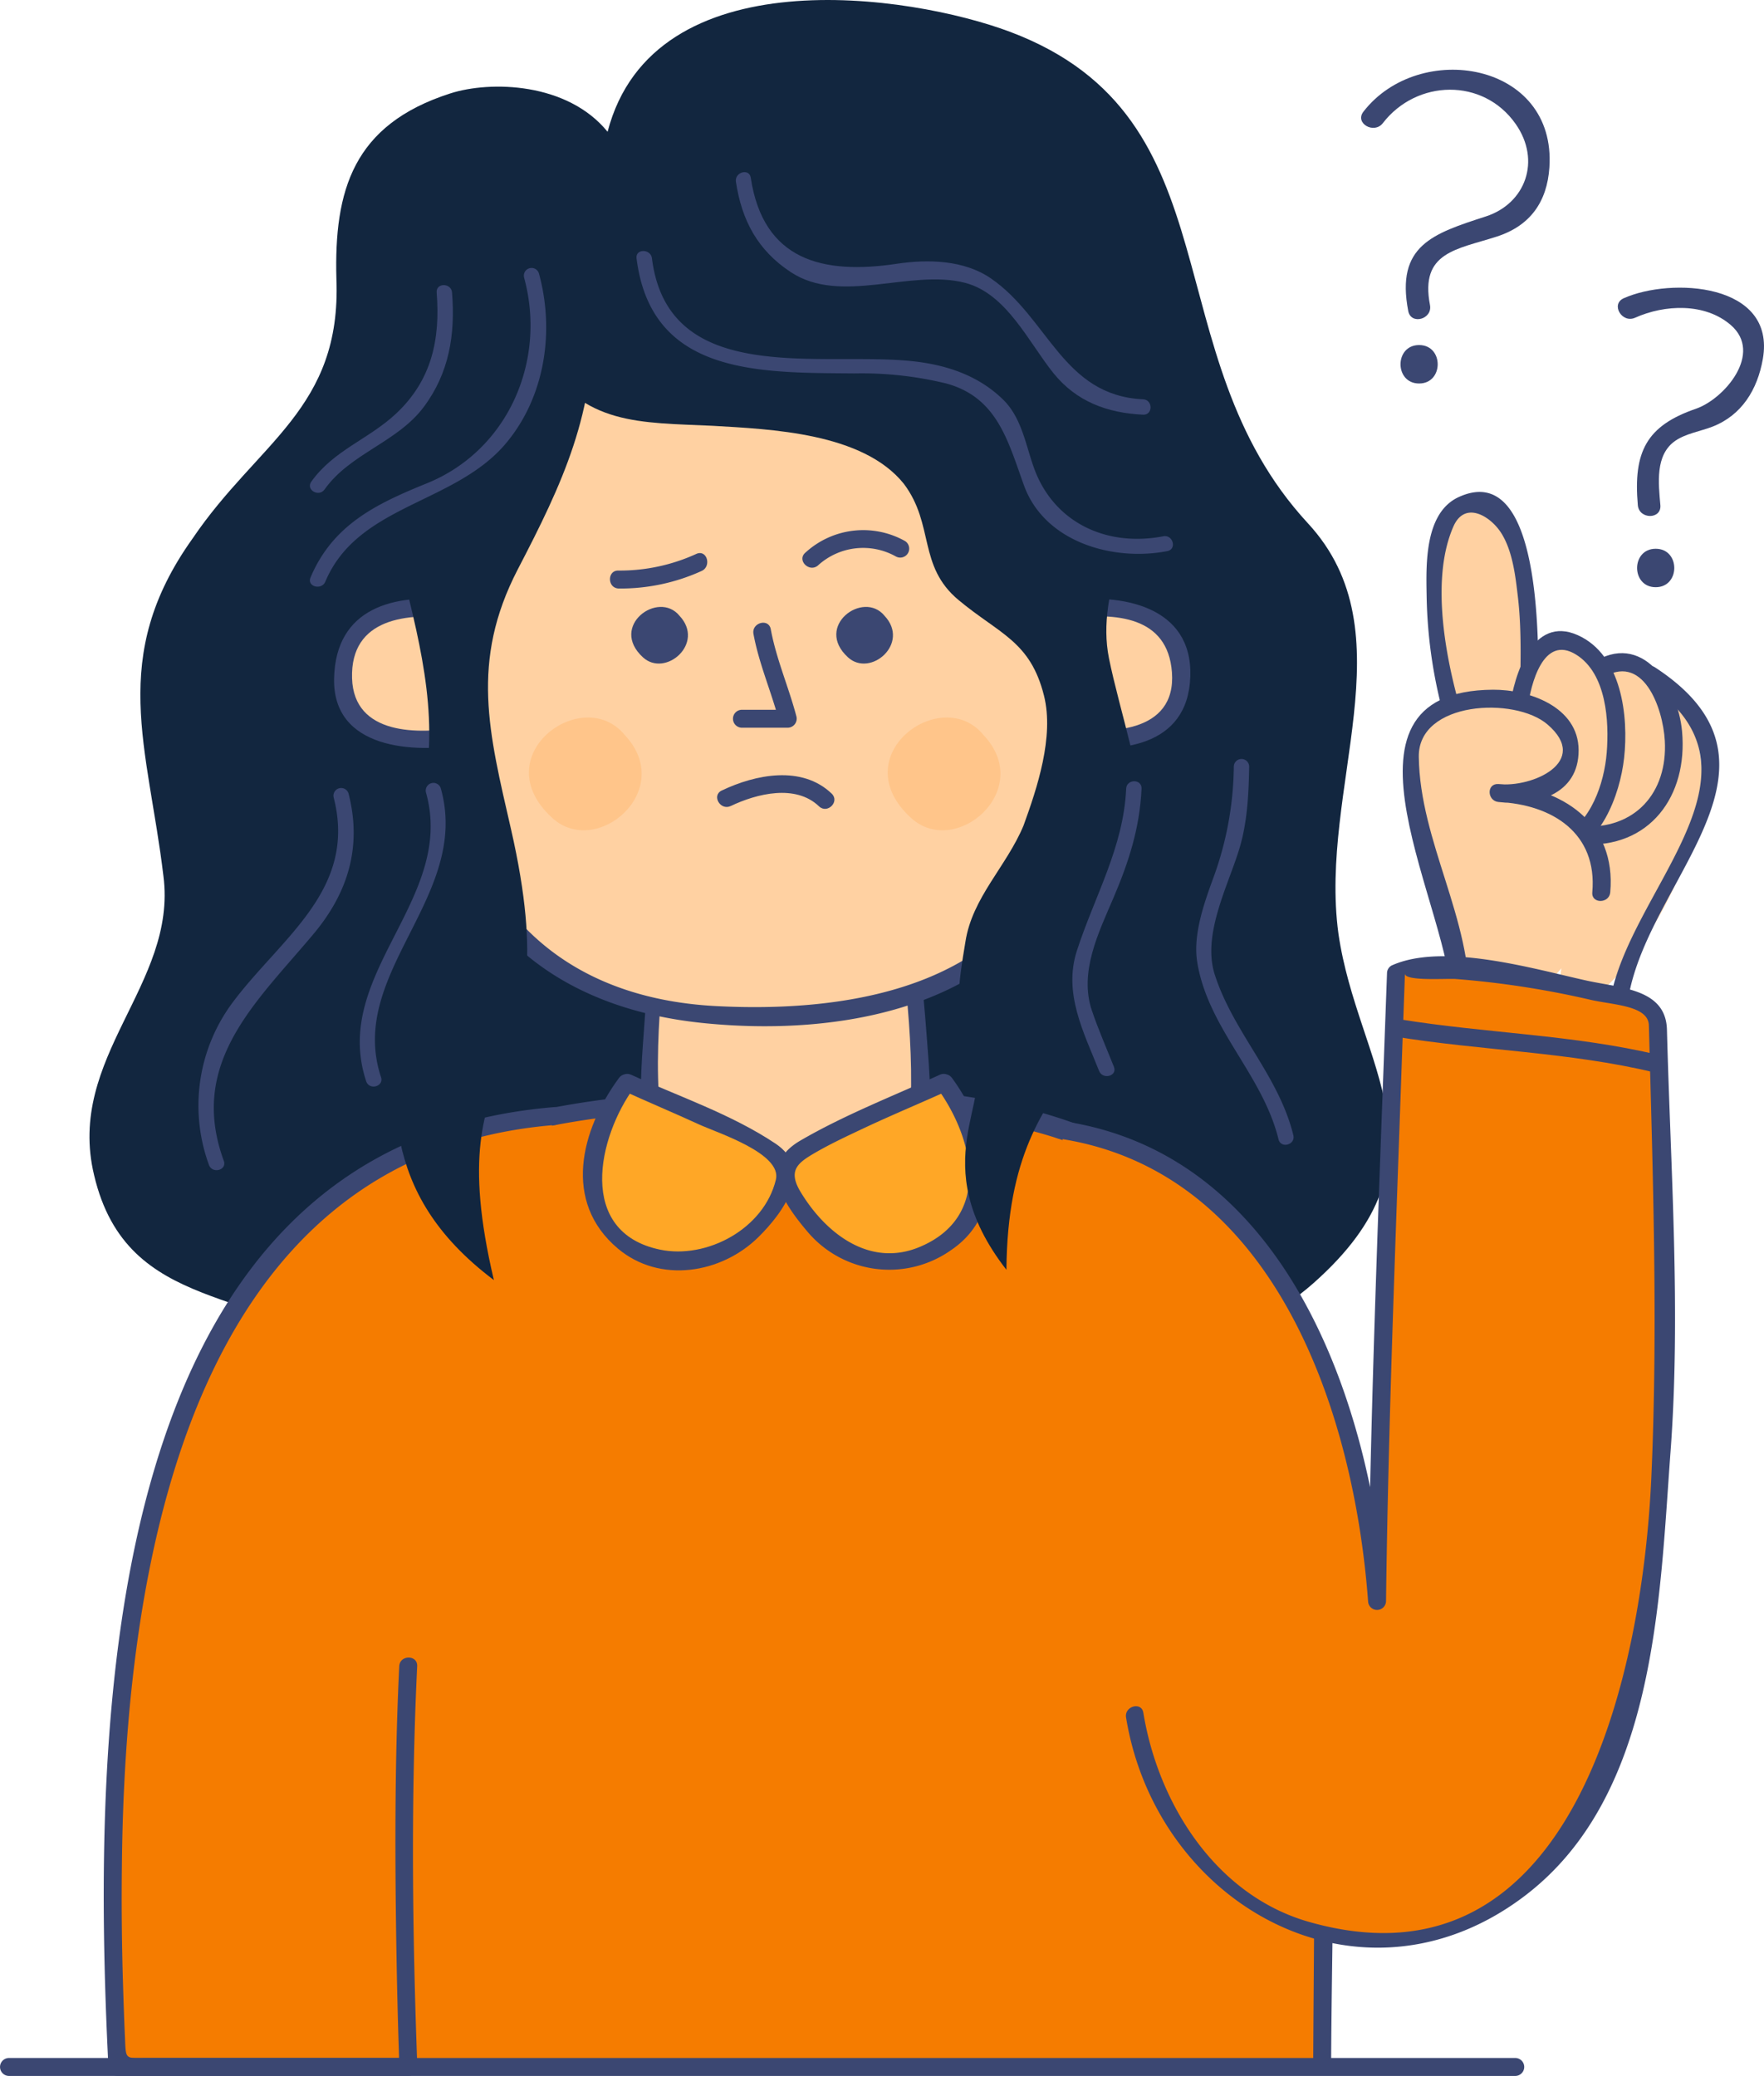 <svg xmlns="http://www.w3.org/2000/svg" width="290.629" height="342" viewBox="0 0 290.629 342">
  <g id="Grupo_55333" data-name="Grupo 55333" transform="translate(-387.735 -50.458)">
    <g id="Grupo_55278" data-name="Grupo 55278" transform="translate(611.987 61.946)">
      <g id="Grupo_55274" data-name="Grupo 55274">
        <g id="Grupo_55272" data-name="Grupo 55272">
          <path id="Trazado_104783" data-name="Trazado 104783" d="M524.094,66.058c5.57-7.217,16.514-7.507,21.873.125,4.253,6.058,1.621,13.133-4.91,15.249-8.744,2.832-14.854,4.788-12.78,15.579.451,2.351,4.033,1.353,3.582-.988-1.682-8.759,4.423-9.14,11.018-11.279,5.48-1.773,8.271-5.7,8.656-11.377,1.184-17.416-21.469-21.074-30.649-9.184-1.463,1.9,1.767,3.743,3.209,1.875Z" transform="translate(-520.514 -57.26)" fill="#3b4772"/>
        </g>
        <g id="Grupo_55273" data-name="Grupo 55273" transform="translate(6.491 45.358)">
          <path id="Trazado_104784" data-name="Trazado 104784" d="M527.42,90.449c4.084,0,4.084-6.333,0-6.333s-4.084,6.333,0,6.333Z" transform="translate(-524.358 -84.116)" fill="#3b4772"/>
        </g>
      </g>
      <g id="Grupo_55277" data-name="Grupo 55277" transform="translate(42.292 35.902)">
        <g id="Grupo_55275" data-name="Grupo 55275">
          <path id="Trazado_104785" data-name="Trazado 104785" d="M548.4,83.475c4.879-2.187,11.517-2.486,15.776,1.208,5.357,4.648-1.064,12.174-5.762,13.79-8.147,2.8-10.324,7.083-9.563,15.877.2,2.37,3.923,2.388,3.716,0-.307-3.557-.905-8.289,2.471-10.61,1.735-1.191,4.128-1.557,6.072-2.307,4.883-1.883,7.453-6.144,8.336-11.152,2.217-12.577-15.173-13.488-22.924-10.014-2.182.978-.29,4.18,1.878,3.207Z" transform="translate(-545.555 -78.518)" fill="#3b4772"/>
        </g>
        <g id="Grupo_55276" data-name="Grupo 55276" transform="translate(3.176 43.016)">
          <path id="Trazado_104786" data-name="Trazado 104786" d="M550.5,110.32c4.084,0,4.084-6.333,0-6.333s-4.084,6.333,0,6.333Z" transform="translate(-547.436 -103.987)" fill="#3b4772"/>
        </g>
      </g>
    </g>
    <g id="Grupo_55331" data-name="Grupo 55331" transform="translate(402.477 50.458)">
      <path id="Trazado_104787" data-name="Trazado 104787" d="M481.825,72.167c-6.626-8.146-19.3-8.443-25.928-6.313-15.992,5.136-19.151,15.937-18.75,30.578.844,21.383-12.9,26.8-23.7,42.748-13.947,19.536-7.33,34.334-4.8,55.606,2.307,17.9-16.089,29.836-11.422,49.272,5.486,23.334,27.7,17.923,42.665,31.041,10.142,8.362,16.168,14.167,30.323,14.928,16.4.611,28.049-2.412,42.848-9.027,26.9-11.365,62.27,1.047,85.059-19.146,23.451-20.777,7.245-35.793,4.116-57.589-3.275-24.043,11.721-49.484-5.03-67.6-25.8-27.916-11.387-66.729-49-80.936-16.487-6.229-58.849-12.533-66.379,16.44" transform="translate(-396.464 -50.458)" fill="#12263f"/>
      <g id="Grupo_55283" data-name="Grupo 55283" transform="translate(2.351 178.997)">
        <g id="Grupo_55280" data-name="Grupo 55280" transform="translate(14.585)">
          <path id="Trazado_104788" data-name="Trazado 104788" d="M407.367,316.326c3.03-108.084-10.162-158.758,96.82-158.758,90.857,0,88.449,38.845,87.862,158.758" transform="translate(-405.889 -155.666)" fill="#f57c00"/>
          <g id="Grupo_55279" data-name="Grupo 55279">
            <path id="Trazado_104789" data-name="Trazado 104789" d="M409.448,317.1c.873-32.282-1.022-65.3,3.7-97.337,3.42-23.17,13.41-42.836,35.991-52.017,13.94-5.666,29.443-7.092,44.329-7.72,15.67-.66,31.714-.309,47.136,2.766,22.584,4.5,37.825,17.712,44.339,39.853,4.506,15.322,5.308,31.7,5.9,47.563.833,22.278.441,44.6.328,66.891a1.479,1.479,0,0,0,2.956,0c.169-33.631,1.944-68.129-3.327-101.484-3.07-19.416-10.547-38.06-28.3-48.217-22.763-13.02-54.326-11.675-79.414-9.711-22.258,1.743-46.121,7.342-60.122,26.153-10.694,14.371-13.047,33.66-14.417,50.975-2.165,27.332-1.316,54.895-2.055,82.284-.052,1.909,2.9,1.9,2.956,0Z" transform="translate(-406.492 -156.442)" fill="#3b4772"/>
          </g>
        </g>
        <g id="Grupo_55282" data-name="Grupo 55282" transform="translate(0 3.384)">
          <path id="Trazado_104790" data-name="Trazado 104790" d="M447.413,249.961c-1.42,27.594.027,66.02.027,66.02H399.5c-2.88-57.011-1.316-151.59,72.022-156.657" transform="translate(-397.252 -157.84)" fill="#f57c00"/>
          <g id="Grupo_55281" data-name="Grupo 55281">
            <path id="Trazado_104791" data-name="Trazado 104791" d="M446.539,250.566c-.78,16.227-.721,32.483-.431,48.723q.134,7.544.382,15.087c.1,3.222-.365.731,1.446.731H405.13c-3.824,0-3.608.414-3.78-3.4-.127-2.827-.223-5.654-.311-8.483q-.312-9.921-.194-19.848c.495-48.869,10.838-117.06,71.281-121.967,1.887-.154,1.9-3.109,0-2.956-75.395,6.121-76.3,101.565-73.5,158.135a1.5,1.5,0,0,0,1.478,1.478h47.94a1.487,1.487,0,0,0,1.478-1.478c-.814-21.976-1.083-44.05-.027-66.02.091-1.905-2.864-1.9-2.956,0Z" transform="translate(-397.856 -158.446)" fill="#3b4772"/>
          </g>
        </g>
      </g>
      <g id="Grupo_55297" data-name="Grupo 55297" transform="translate(158.662 81.041)">
        <g id="Grupo_55293" data-name="Grupo 55293" transform="translate(57.7)">
          <g id="Grupo_55285" data-name="Grupo 55285" transform="translate(3.906)">
            <path id="Trazado_104792" data-name="Trazado 104792" d="M531.139,136.112c-2.165-6.5-8.054-38.629,3.856-36.464,9.743,2.165,8.183,25.508,8.183,33.086" transform="translate(-526.28 -97.683)" fill="#ffd1a2"/>
            <g id="Grupo_55284" data-name="Grupo 55284">
              <path id="Trazado_104793" data-name="Trazado 104793" d="M533.168,136.48c-2.878-9.147-5.845-23.238-1.834-32.346,1.917-4.349,6.205-1.652,7.95,1.2,1.819,2.967,2.275,7.012,2.669,10.378.694,5.9.39,11.865.351,17.786a1.479,1.479,0,0,0,2.956,0c.039-5.955,1.51-40.83-13.026-34.222-5.626,2.557-5.411,10.98-5.318,16.121a79.3,79.3,0,0,0,3.4,21.873c.569,1.811,3.423,1.037,2.849-.785Z" transform="translate(-526.884 -98.442)" fill="#3b4772"/>
            </g>
          </g>
          <g id="Grupo_55287" data-name="Grupo 55287" transform="translate(28.053 26.565)">
            <path id="Trazado_104794" data-name="Trazado 104794" d="M544.495,117.481c7.831-8.938,18.376,4.433,17.363,19.916-.712,10.9-14.025,36.224-23.98,34.763" transform="translate(-540.601 -113.61)" fill="#ffd1a2"/>
            <g id="Grupo_55286" data-name="Grupo 55286">
              <path id="Trazado_104795" data-name="Trazado 104795" d="M545.82,118.39c6.881-4.582,10.181,4.764,10.49,10.191.492,8.627-4.967,14.7-13.705,14.121-1.9-.127-1.892,2.831,0,2.956,11.23.748,17.533-7.972,16.546-18.624-.7-7.5-6.587-16.681-14.822-11.2-1.577,1.052-.1,3.613,1.491,2.552Z" transform="translate(-541.181 -114.171)" fill="#3b4772"/>
            </g>
          </g>
          <g id="Grupo_55288" data-name="Grupo 55288" transform="translate(33.875 28.669)">
            <path id="Trazado_104796" data-name="Trazado 104796" d="M550.848,118.216c23.734,15.521-6.369,36.433-6.218,56.026a1.479,1.479,0,0,0,2.956,0c-.164-21.231,31.111-41.341,4.754-58.578-1.6-1.047-3.079,1.513-1.491,2.552Z" transform="translate(-544.629 -115.417)" fill="#3b4772"/>
          </g>
          <g id="Grupo_55290" data-name="Grupo 55290" transform="translate(17.489 22.931)">
            <path id="Trazado_104797" data-name="Trazado 104797" d="M535.961,123.984c2.165-18.4,15.8-11.469,16.111,3.724.405,20.093-17.323,27.671-16.239,8.184" transform="translate(-534.335 -111.386)" fill="#ffd1a2"/>
            <g id="Grupo_55289" data-name="Grupo 55289">
              <path id="Trazado_104798" data-name="Trazado 104798" d="M538.03,124.616c.507-3.81,2.547-12.1,7.984-8.718,5.011,3.118,5.453,11.035,5.033,16.171-.417,5.1-2.62,11.481-7.5,13.928-5.337,2.677-5.759-6.594-5.641-9.473.079-1.907-2.878-1.9-2.956,0-.2,4.869,1.027,14.1,8.107,12.687,6.914-1.376,10.169-10.154,10.853-16.263.763-6.849-.37-17.026-7.646-20.267-7.453-3.319-10.481,6.622-11.186,11.934-.25,1.887,2.709,1.861,2.956,0Z" transform="translate(-534.926 -112.019)" fill="#3b4772"/>
            </g>
          </g>
          <g id="Grupo_55292" data-name="Grupo 55292" transform="translate(0 32.587)">
            <path id="Trazado_104799" data-name="Trazado 104799" d="M535.934,179.463c5.3-2.719-17.991-53.376-6.8-58.3,24.577-10.8,30.291,16.148,10.7,12.991,13.145.022,17.992,13.846,16.908,21.426" transform="translate(-524.096 -117.144)" fill="#ffd1a2"/>
            <g id="Grupo_55291" data-name="Grupo 55291">
              <path id="Trazado_104800" data-name="Trazado 104800" d="M535.551,169.656c.426-14.17-8.147-26.845-8.33-40.87-.117-9.142,15.813-9.968,21.216-5.318,7.141,6.146-2.613,10.47-8.129,9.806v2.956c8.926.419,16.366,5.141,15.5,14.893-.171,1.9,2.787,1.881,2.956,0,1.02-11.449-7.968-17.357-18.453-17.848-1.944-.09-1.839,2.734,0,2.956,6.154.741,13.268-1.167,13.243-8.534-.024-7.181-8.267-9.993-14.089-9.958-29.166.172-6.414,36.813-6.867,51.919-.057,1.907,2.9,1.9,2.956,0Z" transform="translate(-524.571 -117.737)" fill="#3b4772"/>
            </g>
          </g>
        </g>
        <g id="Grupo_55295" data-name="Grupo 55295" transform="translate(0 76.496)">
          <path id="Trazado_104801" data-name="Trazado 104801" d="M491.275,171.5c35.141,4.469,49.843,45.177,52.008,77.655C543.6,222.841,546.4,145.7,546.4,145.7c4.726-2.854,39.84,3.248,43.089,6.5,0,0,1.689,60.151.606,73.142-1.084,28.149-5.327,72.539-41.054,79.033-21.652,4.332-42.441-12.645-45.687-36.462" transform="translate(-489.81 -142.889)" fill="#f57c00"/>
          <g id="Grupo_55294" data-name="Grupo 55294">
            <path id="Trazado_104802" data-name="Trazado 104802" d="M491.481,173.774c35.54,5.342,48.6,45.03,50.922,76.231a1.479,1.479,0,0,0,2.956,0c.38-29.532,1.562-59.065,2.589-88.58q.22-6.313.448-12.628.038-1.1.079-2.2c-.047,1.28,6.778.784,8.338.885a149.748,149.748,0,0,1,22.4,3.467c3.755.828,9.367.941,9.451,4.177.664,24.792,1.512,49.661.407,74.446-1.392,31.186-12.334,85.8-56.411,73.248-15.371-4.378-24.844-19.5-27.283-34.456-.307-1.878-3.153-1.079-2.849.785C507.6,300.22,541.2,318.8,567.984,298.711c21.858-16.388,22.414-48.73,24.246-73.294,1.714-22.988.015-46.555-.588-69.575-.176-6.744-7.528-6.837-13.278-8.105-8.581-1.892-23.611-6.342-32.111-2.464a1.464,1.464,0,0,0-.731,1.275c-1.253,34.471-2.672,68.965-3.118,103.456h2.956c-2.41-32.407-16.208-73.537-53.094-79.08-1.863-.28-2.665,2.567-.784,2.849Z" transform="translate(-490.407 -143.735)" fill="#3b4772"/>
          </g>
        </g>
        <g id="Grupo_55296" data-name="Grupo 55296" transform="translate(55.288 86.852)">
          <path id="Trazado_104803" data-name="Trazado 104803" d="M524.215,152.738c14.231,2.324,28.728,2.53,42.787,5.911,1.853.446,2.636-2.405.785-2.849-14.069-3.385-28.548-3.587-42.787-5.911-1.865-.3-2.663,2.544-.785,2.849Z" transform="translate(-523.143 -149.867)" fill="#3b4772"/>
        </g>
      </g>
      <g id="Grupo_55330" data-name="Grupo 55330" transform="translate(17.951 15.515)">
        <g id="Grupo_55299" data-name="Grupo 55299" transform="translate(72.92 123.422)">
          <path id="Trazado_104804" data-name="Trazado 104804" d="M453.183,133.568c-.621,43.5-10.233,55.734,18.75,55.734,30.689,0,24.129-9.417,20.463-55.734" transform="translate(-449.651 -132.139)" fill="#ffd1a2"/>
          <g id="Grupo_55298" data-name="Grupo 55298">
            <path id="Trazado_104805" data-name="Trazado 104805" d="M452.323,134.151c-.184,9.8-.868,19.551-1.572,29.323-.424,5.876-.991,11.988.4,17.779,2.432,10.166,14.906,10.152,23.2,10.1,8.448-.054,18.818-.645,22.241-9.726,1.924-5.1,1.162-11.366.782-16.643-.745-10.292-2.04-20.546-2.88-30.831-.154-1.887-3.111-1.9-2.956,0,1.1,13.5,3.643,27.291,3.177,40.868-.388,11.29-8.926,12.978-18.654,13.341-9.941.373-21.547.39-22.682-11.724-1.3-13.895,1.64-28.549,1.9-42.485.035-1.907-2.92-1.9-2.956,0Z" transform="translate(-450.268 -132.722)" fill="#3b4772"/>
          </g>
        </g>
        <g id="Grupo_55301" data-name="Grupo 55301" transform="translate(37.516 45.731)">
          <path id="Trazado_104806" data-name="Trazado 104806" d="M432.076,87.568c0,43.79-17.335,106.523,53.794,104.713,60.963-1.689,54.324-45.445,48.413-104.713" transform="translate(-428.68 -86.139)" fill="#ffd1a2"/>
          <g id="Grupo_55300" data-name="Grupo 55300">
            <path id="Trazado_104807" data-name="Trazado 104807" d="M431.225,88.151c-.1,22.973-4.34,46.315.118,69.109,4.435,22.664,21.241,34.457,43.5,36.749,22.76,2.344,50.227-2.469,60.281-25.547,10.486-24.07,3.771-55.3,1.267-80.311-.189-1.878-3.146-1.895-2.956,0,2.385,23.8,7.212,50,.924,73.556-6.894,25.827-33.974,30.742-57.325,29.515-24.479-1.285-39.917-15.386-43.631-39.289-3.268-21.03.686-42.659.782-63.782a1.479,1.479,0,0,0-2.956,0Z" transform="translate(-429.306 -86.722)" fill="#3b4772"/>
          </g>
        </g>
        <g id="Grupo_55306" data-name="Grupo 55306" transform="translate(22.347 83.098)">
          <g id="Grupo_55303" data-name="Grupo 55303">
            <path id="Trazado_104808" data-name="Trazado 104808" d="M439.611,110.04c-12.491-1.664-18.409,2.126-18.409,11.373,0,7.347,6.165,12.082,19.725,9.48" transform="translate(-419.72 -108.286)" fill="#ffd1a2"/>
            <g id="Grupo_55302" data-name="Grupo 55302">
              <path id="Trazado_104809" data-name="Trazado 104809" d="M440.216,109.123c-10.025-1.2-19.615,1.231-19.887,12.851-.274,11.711,13.123,12.4,21.6,10.905,1.875-.329,1.077-3.179-.785-2.851-6.931,1.223-17.568,1.351-17.855-8.054-.3-9.99,9.194-10.823,16.931-9.9,1.89.225,1.87-2.733,0-2.956Z" transform="translate(-420.325 -108.846)" fill="#3b4772"/>
            </g>
          </g>
          <g id="Grupo_55305" data-name="Grupo 55305" transform="translate(118.366 0.031)">
            <path id="Trazado_104810" data-name="Trazado 104810" d="M492.591,110.04c12.493-1.664,18.4,2.126,18.4,11.373,0,7.347-6.158,12.082-19.72,9.48" transform="translate(-489.812 -108.317)" fill="#ffd1a2"/>
            <g id="Grupo_55304" data-name="Grupo 55304">
              <path id="Trazado_104811" data-name="Trazado 104811" d="M493.187,112.066c7.553-.905,16.22-.385,16.9,8.926.743,10.113-10.639,10.291-17.827,9.024-1.863-.328-2.66,2.522-.784,2.851,8.749,1.542,20.522.958,21.566-10.128,1.14-12.121-10.21-14.785-19.858-13.628-1.868.223-1.89,3.18,0,2.956Z" transform="translate(-490.409 -108.864)" fill="#3b4772"/>
            </g>
          </g>
        </g>
        <g id="Grupo_55314" data-name="Grupo 55314" transform="translate(54.449 71.803)">
          <g id="Grupo_55307" data-name="Grupo 55307" transform="translate(16.865 12.669)">
            <path id="Trazado_104812" data-name="Trazado 104812" d="M457.261,111.118c4.275,4.553-2.324,10.223-6.011,6.855-5.643-5.139,2.525-11.13,6.011-6.855" transform="translate(-449.318 -109.66)" fill="#3b4772"/>
            <path id="Trazado_104813" data-name="Trazado 104813" d="M477.261,111.118c4.275,4.553-2.324,10.223-6.011,6.855-5.643-5.139,2.525-11.13,6.011-6.855" transform="translate(-435.54 -109.66)" fill="#3b4772"/>
          </g>
          <g id="Grupo_55308" data-name="Grupo 55308" transform="translate(33.615 15.275)">
            <path id="Trazado_104814" data-name="Trazado 104814" d="M462.618,113.057c.91,4.93,2.949,9.522,4.222,14.356l1.425-1.871h-7.6a1.479,1.479,0,0,0,0,2.956h7.6a1.492,1.492,0,0,0,1.424-1.87c-1.273-4.834-3.312-9.426-4.222-14.356-.346-1.873-3.194-1.078-2.849.785Z" transform="translate(-459.235 -111.203)" fill="#3b4772"/>
          </g>
          <g id="Grupo_55309" data-name="Grupo 55309" transform="translate(0 30.89)" opacity="0.313">
            <path id="Trazado_104815" data-name="Trazado 104815" d="M455.14,123.349c8.5,9.058-4.624,20.353-11.963,13.646-11.23-10.233,5.025-22.154,11.963-13.646" transform="translate(-439.332 -120.448)" fill="#ffac57"/>
            <path id="Trazado_104816" data-name="Trazado 104816" d="M490.14,123.349c8.5,9.058-4.624,20.353-11.963,13.646-11.23-10.233,5.024-22.154,11.963-13.646" transform="translate(-415.22 -120.448)" fill="#ffac57"/>
          </g>
          <g id="Grupo_55312" data-name="Grupo 55312" transform="translate(13.353)">
            <g id="Grupo_55310" data-name="Grupo 55310" transform="translate(0 3.801)">
              <path id="Trazado_104817" data-name="Trazado 104817" d="M448.665,110.246a32.262,32.262,0,0,0,13.623-2.868c1.733-.721.973-3.582-.785-2.851a30.324,30.324,0,0,1-12.837,2.763c-1.907-.079-1.9,2.878,0,2.956Z" transform="translate(-447.238 -104.409)" fill="#3b4772"/>
            </g>
            <g id="Grupo_55311" data-name="Grupo 55311" transform="translate(31.704)">
              <path id="Trazado_104818" data-name="Trazado 104818" d="M468.587,107.986a11.033,11.033,0,0,1,12.844-1.459,1.478,1.478,0,0,0,1.491-2.55,14.091,14.091,0,0,0-16.428,1.919c-1.442,1.251.659,3.332,2.093,2.091Z" transform="translate(-466.01 -102.158)" fill="#3b4772"/>
            </g>
          </g>
          <g id="Grupo_55313" data-name="Grupo 55313" transform="translate(31.006 40.396)">
            <path id="Trazado_104819" data-name="Trazado 104819" d="M459.943,131.149c4.295-2.049,10.681-3.636,14.533.051,1.378,1.316,3.471-.77,2.093-2.091-4.923-4.71-12.545-3.168-18.117-.51-1.719.819-.22,3.368,1.491,2.55Z" transform="translate(-457.691 -126.077)" fill="#3b4772"/>
          </g>
        </g>
        <g id="Grupo_55319" data-name="Grupo 55319" transform="translate(63.339 161.405)">
          <g id="Grupo_55316" data-name="Grupo 55316">
            <path id="Trazado_104820" data-name="Trazado 104820" d="M451.288,156.054c-3.935,5.046-7.588,13.38-5.131,20.128,3.472,8.689,14.369,11.92,22.4,7.119,3.081-1.692,10.331-9.941,8.867-13.854-1.241-2.925-22.523-11.713-26.138-13.393" transform="translate(-444.069 -154.631)" fill="#ffa726"/>
            <g id="Grupo_55315" data-name="Grupo 55315">
              <path id="Trazado_104821" data-name="Trazado 104821" d="M450.538,155.89c-6.3,8.585-9.323,20.405-.171,28.1,6.925,5.823,17.063,4.1,23.126-1.868,4.307-4.241,9.172-11.2,2.837-15.428-7.251-4.837-15.876-7.74-23.771-11.338-1.719-.784-3.224,1.763-1.491,2.552,4.21,1.919,8.48,3.709,12.687,5.638,3.038,1.392,13.682,4.771,12.64,9.091-1.963,8.144-11.424,13.126-19.086,11.527-13.751-2.868-10.27-18.544-4.217-26.786,1.128-1.539-1.437-3.01-2.554-1.491Z" transform="translate(-444.596 -155.211)" fill="#3b4772"/>
            </g>
          </g>
          <g id="Grupo_55318" data-name="Grupo 55318" transform="translate(32.034)">
            <path id="Trazado_104822" data-name="Trazado 104822" d="M490.589,156.054c3.937,5.046,7.588,13.38,5.131,20.128-3.472,8.689-14.369,11.92-22.4,7.119-3.082-1.692-10.333-9.941-8.867-13.854,1.24-2.925,22.523-11.713,26.136-13.393" transform="translate(-463.083 -154.631)" fill="#ffa726"/>
            <g id="Grupo_55317" data-name="Grupo 55317">
              <path id="Trazado_104823" data-name="Trazado 104823" d="M489.792,157.381c6.215,8.46,9.127,21.338-2.748,26.33-8.321,3.5-15.606-2.337-19.657-9.075-2.136-3.552-.419-4.79,2.39-6.425,2.606-1.513,5.357-2.788,8.08-4.072,4.609-2.174,9.321-4.116,13.959-6.229,1.733-.789.228-3.336-1.491-2.552-7.693,3.506-15.626,6.573-22.951,10.831-6.859,3.989-3.18,9.884,1.072,14.911a17.629,17.629,0,0,0,23.771,3.123c10.069-6.838,6.062-20.259.128-28.335-1.116-1.518-3.684-.047-2.554,1.491Z" transform="translate(-463.563 -155.211)" fill="#3b4772"/>
            </g>
          </g>
        </g>
        <g id="Grupo_55320" data-name="Grupo 55320" transform="translate(29.273)">
          <path id="Trazado_104824" data-name="Trazado 104824" d="M460.156,82.266c.562,16.889-5.067,28.712-12.387,42.785-7.881,15.2-4.748,26.947-1.125,42.787,10.133,44.32-12.442,33.489-2.815,74.312-19.406-14.645-16.327-30.4-16.327-47.29,0-14.075,5.067-26.46,5.631-40.534,1.125-25.9-18.016-51.232-2.815-76" transform="translate(-424.425 -46.774)" fill="#12263f"/>
          <path id="Trazado_104825" data-name="Trazado 104825" d="M440.115,78.81c-3.378,7.882-2.814,17.453,2.253,24.209,6.756,11.258,16.325,10.7,28.147,11.258,9.571.564,24.771,1.126,31.527,9.571,5.067,6.756,2.251,13.511,9.007,19.14s11.823,6.756,14.075,15.764c1.689,6.756-1.127,15.2-3.378,21.392-2.815,6.756-8.445,11.822-9.571,19.142-1.127,6.756-2.251,13.481,1.127,19.14,3.94,6.6-8.161,17.166,5.629,34.9.284-37.443,23.557-30.963,23.082-70.372-.11-9.007-4.5-21.956-6.193-30.4-2.251-11.26,5.067-22.518,6.193-33.778,1.125-9.571.562-18.578-5.067-27.023-6.193-9.571-17.453-12.385-25.9-19.14-15.2-11.26-47.29-21.393-60.8-2.253-.562.564-.562,1.127-1.125,1.127" transform="translate(-415.082 -59.644)" fill="#12263f"/>
        </g>
        <g id="Grupo_55329" data-name="Grupo 55329" transform="translate(0 12.843)">
          <g id="Grupo_55321" data-name="Grupo 55321" transform="translate(72.171 12.999)">
            <path id="Trazado_104826" data-name="Trazado 104826" d="M449.837,76.151c2.422,19.33,20.3,18.821,35.944,18.956a58.9,58.9,0,0,1,15.072,1.655c8.391,2.283,10.162,9.441,12.8,16.757,3.39,9.406,14.7,12.6,23.64,10.86,1.6-.311.922-2.753-.674-2.442-9.254,1.8-18.033-2.18-21.306-11.262-1.365-3.788-2.025-8.24-5.046-11.213-4.055-3.993-9.3-5.754-14.893-6.36-15.258-1.659-40.335,4.334-43-16.952-.2-1.6-2.738-1.618-2.533,0Z" transform="translate(-449.825 -74.945)" fill="#3b4772"/>
          </g>
          <g id="Grupo_55322" data-name="Grupo 55322" transform="translate(88.537)">
            <path id="Trazado_104827" data-name="Trazado 104827" d="M459.532,68.84c.964,6.386,3.6,11.3,9.031,14.878,8.279,5.462,19.723-.567,28.728,1.77,6.827,1.773,10.47,9.8,14.537,14.856,3.781,4.707,8.9,6.592,14.795,6.865,1.633.076,1.625-2.457,0-2.533-13.231-.615-15.589-13.381-25.079-19.919-4.422-3.047-10.385-3.18-15.476-2.415-12.253,1.844-22.035-.546-24.092-14.173-.243-1.611-2.685-.926-2.444.672Z" transform="translate(-459.515 -67.249)" fill="#3b4772"/>
          </g>
          <g id="Grupo_55323" data-name="Grupo 55323" transform="translate(18.36 15.781)">
            <path id="Trazado_104828" data-name="Trazado 104828" d="M453.252,78.162c3.753,13.682-2.594,28.47-16,33.91-8.343,3.385-15.508,6.815-19.181,15.523-.633,1.5,1.819,2.155,2.444.672,5.379-12.758,21.373-12.733,29.8-22.831,6.435-7.713,7.98-18.482,5.386-27.946a1.268,1.268,0,0,0-2.444.672Z" transform="translate(-417.964 -76.592)" fill="#3b4772"/>
          </g>
          <g id="Grupo_55324" data-name="Grupo 55324" transform="translate(18.36 18.613)">
            <path id="Trazado_104829" data-name="Trazado 104829" d="M438.853,79.487c.618,7.747-.836,14.455-6.668,19.934-4.511,4.238-10.3,6.034-13.989,11.235-.947,1.334,1.25,2.6,2.187,1.277,4.234-5.962,11.971-7.744,16.339-13.581,4.209-5.629,5.214-11.971,4.665-18.865-.13-1.616-2.665-1.63-2.533,0Z" transform="translate(-417.964 -78.269)" fill="#3b4772"/>
          </g>
          <g id="Grupo_55325" data-name="Grupo 55325" transform="translate(26.584 100.623)">
            <path id="Trazado_104830" data-name="Trazado 104830" d="M433.735,128.4c4.955,17.642-15.692,29.868-9.851,47.572.508,1.544,2.957.882,2.444-.674-5.67-17.18,14.866-29.718,9.851-47.572a1.268,1.268,0,0,0-2.444.674Z" transform="translate(-422.833 -126.827)" fill="#3b4772"/>
          </g>
          <g id="Grupo_55326" data-name="Grupo 55326" transform="translate(0 101.461)">
            <path id="Trazado_104831" data-name="Trazado 104831" d="M429.378,128.9c3.879,15.112-8.546,23-16.521,33.586a28.418,28.418,0,0,0-4.028,26.935c.557,1.522,3.006.863,2.444-.674-5.93-16.19,5.359-26.128,14.78-37.374,5.742-6.854,8-14.444,5.769-23.147a1.268,1.268,0,0,0-2.444.674Z" transform="translate(-407.093 -127.323)" fill="#3b4772"/>
          </g>
          <g id="Grupo_55327" data-name="Grupo 55327" transform="translate(143.985 100.351)">
            <path id="Trazado_104832" data-name="Trazado 104832" d="M501.211,127.889c-.434,9.666-5.2,17.691-8.117,26.687-2.272,7.016,1.116,13.439,3.658,19.814.6,1.5,3.049.846,2.444-.674-1.229-3.081-2.557-6.114-3.626-9.254-2.152-6.332,1.1-12.858,3.535-18.559,2.528-5.909,4.351-11.561,4.639-18.014.073-1.633-2.461-1.626-2.533,0Z" transform="translate(-492.346 -126.666)" fill="#3b4772"/>
          </g>
          <g id="Grupo_55328" data-name="Grupo 55328" transform="translate(164.394 96.69)">
            <path id="Trazado_104833" data-name="Trazado 104833" d="M510.62,125.722a54.724,54.724,0,0,1-3.332,18.242c-1.528,4.189-3.437,9.46-2.69,14.025,1.783,10.922,10.765,18.478,13.386,29.154.39,1.586,2.832.914,2.444-.674-2.415-9.831-9.887-16.93-12.947-26.46-2.1-6.551,2.15-14.531,4.028-20.654,1.348-4.393,1.561-9.08,1.645-13.633a1.267,1.267,0,0,0-2.533,0Z" transform="translate(-504.43 -124.498)" fill="#3b4772"/>
          </g>
        </g>
      </g>
    </g>
    <g id="Grupo_55332" data-name="Grupo 55332" transform="translate(387.735 389.503)">
      <path id="Trazado_104834" data-name="Trazado 104834" d="M389.165,254.161h248.27a1.479,1.479,0,0,0,0-2.956H389.165a1.479,1.479,0,0,0,0,2.956Z" transform="translate(-387.735 -251.205)" fill="#3b4772"/>
    </g>
  </g>
</svg>
